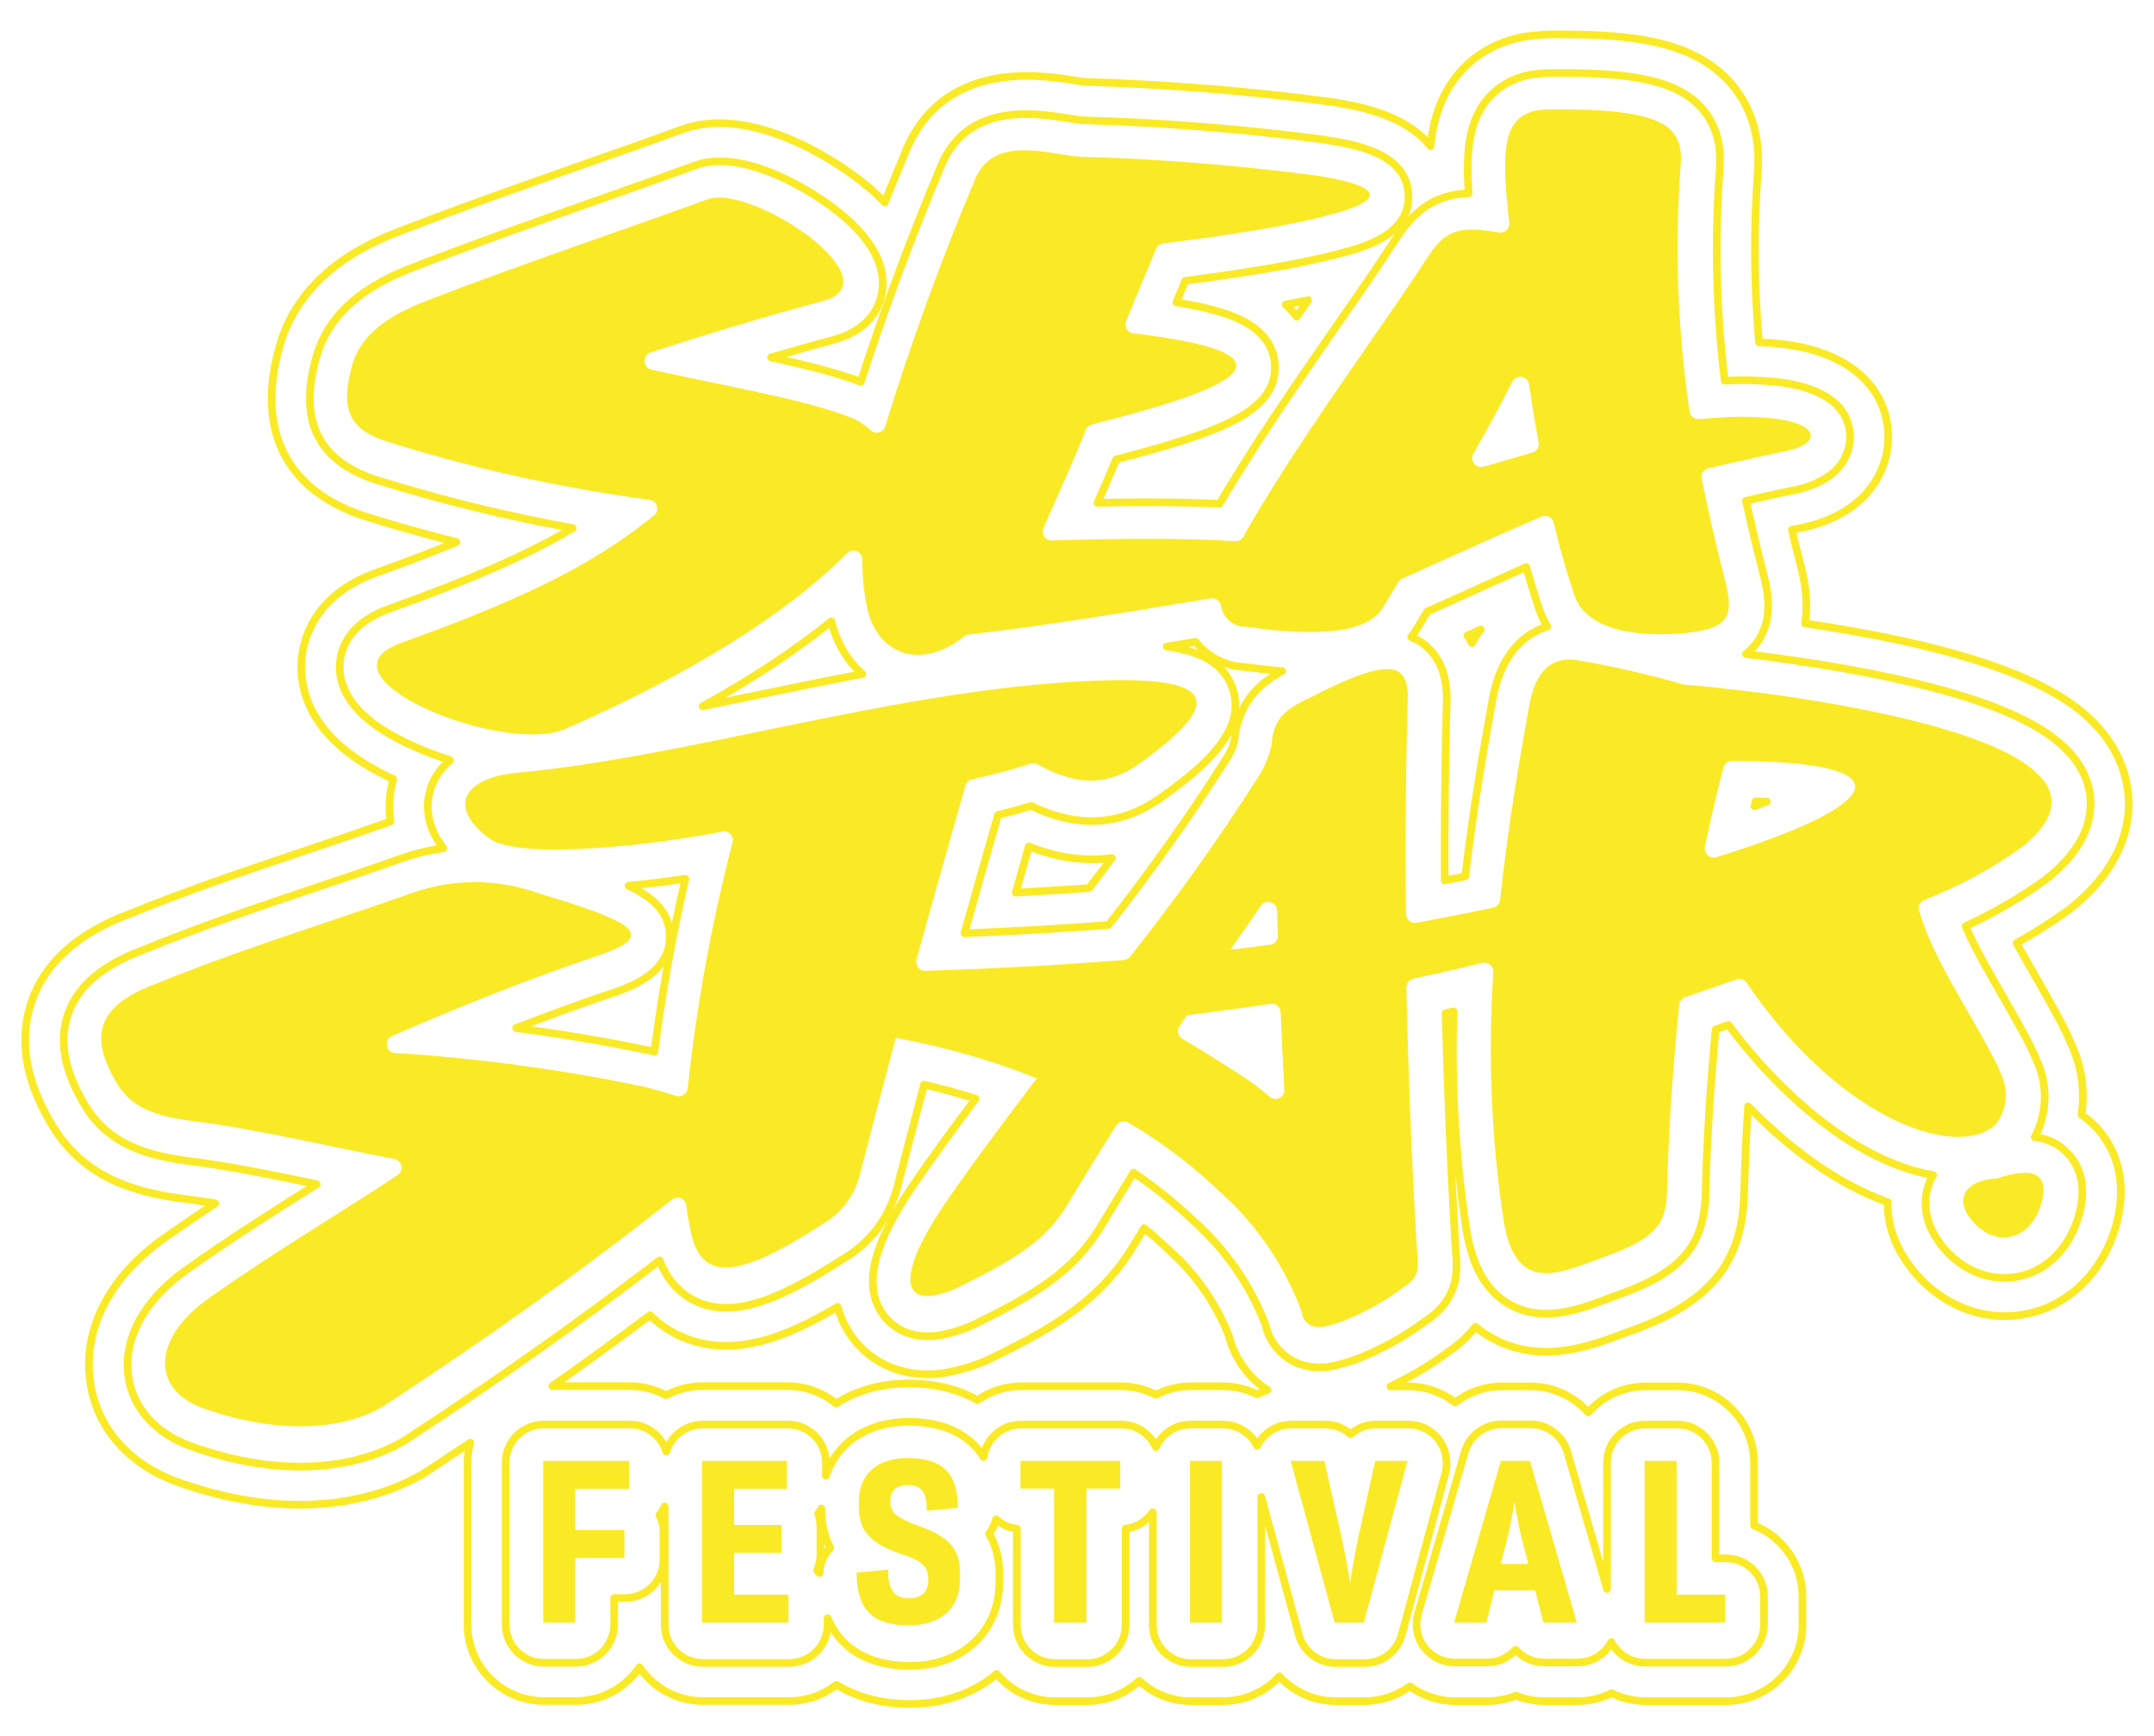 <?xml version="1.0" encoding="UTF-8"?>
<svg xmlns="http://www.w3.org/2000/svg" xmlns:xlink="http://www.w3.org/1999/xlink" version="1.1" id="Layer_1" x="0px" y="0px" viewBox="0 0 160 128.94" xml:space="preserve">
<g>
	<g>
		<g>
			<polygon fill="#FAEA26" points="40.35,108.52 40.35,120.54 42.73,120.54 42.73,115.73 46.38,115.73 46.38,113.65 42.73,113.65      42.73,110.6 46.72,110.6 46.72,108.52    "></polygon>
			<polygon fill="#FAEA26" points="52.15,108.52 52.15,120.54 58.57,120.54 58.57,118.46 54.53,118.46 54.53,115.36 58.05,115.36      58.05,113.28 54.53,113.28 54.53,110.6 58.45,110.6 58.45,108.52    "></polygon>
			<path fill="#FAEA26" d="M68.39,113.41c-1.81-0.67-2.25-1.04-2.25-1.78v-0.22c0-0.64,0.44-1.09,1.29-1.09     c1.01,0,1.41,0.5,1.41,1.91l2.31-0.22c0-2.6-1.17-3.7-3.72-3.7c-2.28,0-3.64,1.19-3.64,3.27v0.3c0,1.84,0.84,2.78,3.18,3.57     c1.51,0.49,1.98,0.94,1.98,1.81v0.18c0,0.79-0.5,1.29-1.43,1.29c-1.02,0-1.56-0.54-1.56-2.13l-2.33,0.22     c0,2.88,1.32,3.92,3.89,3.92c2.31,0,3.79-1.24,3.79-3.39v-0.45C71.33,115.11,70.51,114.17,68.39,113.41"></path>
			<polygon fill="#FAEA26" points="75.8,110.58 78.3,110.58 78.3,120.54 80.7,120.54 80.7,110.58 83.21,110.58 83.21,108.52      75.8,108.52    "></polygon>
			<rect x="88.39" y="108.52" fill="#FAEA26" width="2.38" height="12.02"></rect>
			<path fill="#FAEA26" d="M100.86,114.37c-0.2,0.97-0.47,2.4-0.57,3.25c-0.13-0.85-0.39-2.28-0.6-3.25l-1.32-5.85h-2.5l3.27,12.02     h2.16l3.25-12.02h-2.4L100.86,114.37z"></path>
			<path fill="#FAEA26" d="M111.48,108.52l-3.47,12.02h2.4l0.59-2.4h3.03l0.62,2.4h2.48l-3.49-12.02H111.48z M111.48,116.18     l0.44-1.73c0.4-1.61,0.57-2.92,0.57-2.92s0.18,1.32,0.59,2.92l0.45,1.73H111.48z"></path>
			<polygon fill="#FAEA26" points="124.54,108.52 122.16,108.52 122.16,120.54 128.14,120.54 128.14,118.46 124.54,118.46    "></polygon>
			<path fill="#FAEA26" d="M28.74,32.8c6.37,2,12.89,3.44,19.5,4.33c0.58,0.08,0.79,0.81,0.33,1.17c-4.23,3.41-9.01,5.95-18.75,9.45     c-6.87,2.45,7.54,8.44,12.2,6.39c9.39-4.14,16.35-8.49,20.9-13.04c0.41-0.41,1.13-0.12,1.13,0.47c0,1.22,0.12,2.44,0.37,3.63     c0.82,3.59,4.13,4.53,7.19,2.08c0.1-0.08,0.21-0.13,0.33-0.14c5.68-0.64,12.29-1.75,18-2.69c0.37-0.06,0.7,0.2,0.76,0.58     c0.12,0.72,0.67,1.33,1.43,1.5l0.33,0.02l2.06,0.25c4.65,0.46,7.29-0.12,8.22-1.69c0.39-0.63,0.75-1.25,1.11-1.85     c0.07-0.12,0.17-0.21,0.3-0.27l6.72-3.03c1.47-0.65,2.82-1.24,3.64-1.58c0.38-0.16,0.81,0.06,0.9,0.46     c0.43,1.83,0.95,3.64,1.55,5.43c0.75,2.16,3.77,3.16,8.2,2.76c3.49-0.34,3.61-1.44,2.95-4.02c-0.62-2.37-1.21-5.01-1.71-7.45     c-0.07-0.35,0.15-0.7,0.51-0.78l4.32-0.97l1.31-0.27c2.82-0.57,2.73-2.1-1.04-2.48c-1.11-0.11-2.24-0.13-3.35-0.07     c-0.65,0.04-1.28,0.08-1.93,0.14c-0.35,0.03-0.67-0.21-0.72-0.57c-0.9-6.1-1.11-12.29-0.65-18.44c0.21-3.14-2.09-4.04-9.8-4     c-0.31,0.01-0.63,0.05-0.94,0.09c-2.56,0.52-2.58,3.17-2,8.33c0.05,0.44-0.34,0.8-0.77,0.73c-2.83-0.47-3.95-0.28-5.29,1.83     c-3,4.6-6.69,9.62-10.29,15.17c-0.74,1.15-1.45,2.31-2.19,3.5c-0.44,0.74-0.85,1.43-1.19,2.08c-0.12,0.23-0.36,0.37-0.62,0.35     c-4.18-0.25-8.78-0.2-13.62-0.05c-0.49,0.01-0.82-0.48-0.63-0.93c1.15-2.65,2.1-4.66,3.14-7.28c0.08-0.2,0.24-0.35,0.45-0.4     c6.51-1.69,18.76-4.91,3.09-6.78c-0.44-0.05-0.71-0.51-0.54-0.91c0.73-1.76,1.46-3.55,2.22-5.36c0.09-0.22,0.29-0.37,0.52-0.4     c3.48-0.45,7.69-1.01,11.14-1.82l0.93-0.23c5.32-1.33,3.51-2.34-0.61-2.99c-5.9-0.78-11.84-1.25-17.79-1.42     c-0.02,0-0.04,0-0.06,0c-2.57-0.3-6.38-1.53-7.64,1.86c-2.51,5.95-4.71,12.02-6.61,18.19c-0.14,0.47-0.72,0.61-1.08,0.28     c-0.36-0.33-0.76-0.61-1.2-0.83c-0.02-0.01-0.05-0.02-0.07-0.03c-3.21-1.34-8.83-2.28-15-3.64c-0.66-0.15-0.71-1.07-0.07-1.28     c3.53-1.16,8.7-2.73,12.76-3.81c5.53-1.48-5.26-8.73-8.52-7.57c-6.22,2.27-14.02,4.88-20.85,7.53c-2.88,1.1-4.92,2.53-5.56,4.79     C25.12,30.79,26.28,31.99,28.74,32.8 M109.44,33.7c1.01-1.77,1.9-3.38,2.57-4.72c0.12-0.22,0.23-0.43,0.33-0.63     c0.3-0.57,1.15-0.43,1.24,0.21c0.21,1.43,0.44,2.88,0.71,4.3c0.06,0.34-0.14,0.66-0.47,0.76c-0.62,0.18-1.44,0.42-2.31,0.67     l-1.31,0.38C109.62,34.83,109.14,34.21,109.44,33.7"></path>
			<path fill="#FAEA26" d="M148.28,83.47c0.82-1.08,0.94-2.54,0.32-3.76c-0.14-0.37-0.31-0.74-0.5-1.09     c-2.12-4.04-4.49-7.38-5.55-10.98c-0.1-0.33,0.09-0.67,0.4-0.79c2.57-1,5-2.32,7.25-3.93c0.02-0.01,0.03-0.02,0.05-0.04     c2.91-2.35,2.61-4.29,0.55-5.88c-3.74-2.89-13.29-4.63-19.76-5.5c-2.65-0.34-4.79-0.55-5.87-0.64c-0.04,0-0.08-0.01-0.12-0.02     c-2.63-0.75-5.29-1.36-7.98-1.81c-1.66-0.25-3,0.66-3.47,3.34c-0.83,4.58-1.63,9.39-2.17,14.47c-0.03,0.29-0.24,0.52-0.52,0.58     l-1.94,0.41l-3.06,0.59l-0.68,0.13c-0.41,0.07-0.78-0.24-0.79-0.65c-0.07-5.67-0.01-11.01,0.13-15.97     c0.03-0.46-0.03-0.92-0.17-1.36c-0.57-1.51-2.66-1.03-7.16,1.29c-1.93,0.87-2.66,1.68-2.79,3.46c0,0.04-0.01,0.08-0.02,0.11     c-0.2,0.83-0.53,1.62-1,2.33c-2.93,4.6-6.09,9.03-9.48,13.3c-0.11,0.15-0.29,0.24-0.47,0.25c-4.93,0.4-9.85,0.65-14.74,0.81     c-0.45,0.01-0.78-0.41-0.66-0.85c1.32-4.79,2.55-9.1,3.63-12.91c0.07-0.23,0.26-0.41,0.49-0.46c1.48-0.32,2.93-0.72,4.37-1.17     c0.17-0.06,0.36-0.03,0.52,0.06c3.1,1.73,5.36,1.47,7.49-0.03c6.66-4.75,5.67-6.59-3.58-6.18c-14.36,0.62-29.48,5.59-42.61,6.83     c-4,0.37-5.2,2.58-2,4.9c2.24,1.59,12.17,0.48,17.26-0.54c0.48-0.1,0.89,0.34,0.76,0.82c-1.56,6-2.67,12.1-3.33,18.26     c-0.05,0.42-0.47,0.69-0.87,0.56c-0.82-0.27-1.65-0.51-2.5-0.71c-6.06-1.26-12.19-2.09-18.36-2.48c-0.7-0.04-0.86-0.99-0.22-1.27     c4.77-2.06,9.8-4.11,15.2-5.93c4.53-1.51,3-2.47-4.38-4.68c-2.99-1.07-6.24-1.08-9.24-0.04c-6.39,2.26-12.79,4.19-19.05,6.75     c-4.36,1.59-5.16,3.83-2.95,7.46c1.05,1.75,2.74,2.4,5.7,2.78c4.76,0.6,9.67,1.81,14.87,2.8c0.59,0.11,0.75,0.87,0.25,1.2     c-4.12,2.76-8.96,5.56-14.1,9.21c-3.98,2.81-4.33,6.66-0.37,8.1c6.55,2.33,11.29,1.26,13.59-0.25     c7.43-4.86,14.53-9.91,21.27-15.24c0.41-0.32,1-0.08,1.06,0.44c0.08,0.69,0.21,1.38,0.35,2.06c0.83,3.73,3.7,3.25,9.76-0.67     c1.36-0.78,2.35-2.06,2.75-3.57c0.89-3.44,1.74-6.7,2.57-9.79l0.13-0.48c3.59,0.65,7.11,1.66,10.49,3.01l-0.22,0.26     c-2.53,3.34-4.88,6.49-6.63,9.06c-3.17,4.64-3.24,7.05-1.04,6.84c0.8-0.13,1.59-0.38,2.31-0.77c4.05-2.01,6.26-3.4,7.83-5.99     c1.24-2.05,2.43-4.02,3.63-5.9c0.19-0.3,0.59-0.4,0.9-0.21l0.9,0.53c2.11,1.33,4.08,2.86,5.88,4.58     c2.75,2.45,4.85,5.53,6.12,8.99c0.05,0.66,0.63,1.14,1.29,1.07l0.21,0.01c0.73-0.14,1.45-0.37,2.13-0.68     c1.37-0.59,2.66-1.34,3.87-2.24c1.47-0.93,1.09-1.61,1-3.51c-0.38-6.59-0.62-12.85-0.74-18.79c-0.01-0.32,0.22-0.59,0.53-0.66     c1.18-0.25,2.36-0.52,3.53-0.79l1.57-0.38c0.44-0.11,0.85,0.24,0.82,0.69l-0.02,0.33c-0.37,6.05-0.12,12.12,0.79,18.11     c0.9,5.74,4.4,3.8,7.5,2.7c4-1.41,4.57-2.6,4.64-4.91c0.12-4.86,0.47-9.52,0.9-13.81c0.03-0.26,0.2-0.47,0.44-0.56l3.65-1.27     l0.15-0.05c0.29-0.1,0.6,0,0.77,0.25c7.16,10.51,15.82,13.07,18.46,10.55C148.22,83.55,148.25,83.51,148.28,83.47 M92.38,69.13     c0.43-0.59,0.85-1.2,1.25-1.82c0.36-0.55,1.2-0.33,1.23,0.33c0.01,0.28,0.02,0.57,0.03,0.85c0.01,0.33,0.02,0.67,0.03,1.01     c0.01,0.34-0.24,0.64-0.58,0.68l-0.69,0.09l-1.38,0.18l-0.86,0.09C91.62,70.19,91.99,69.69,92.38,69.13 M94.31,81.47     c-0.91-0.78-1.89-1.48-2.93-2.1c-0.95-0.61-1.9-1.22-2.69-1.69c-0.36-0.22-0.63-0.37-0.85-0.5c-0.34-0.19-0.44-0.62-0.23-0.94     l0.54-0.82l3.65-0.48c0.87-0.11,1.71-0.24,2.56-0.37c0.38-0.06,0.73,0.22,0.76,0.61c0.01,0.12,0.02,0.23,0.02,0.35     c0.08,1.88,0.17,3.69,0.26,5.42C95.44,81.52,94.76,81.85,94.31,81.47 M129.85,62.91c-0.73,0.25-1.5,0.5-2.36,0.77     c-0.48,0.15-0.95-0.28-0.85-0.77c0.43-2.07,0.89-4.04,1.38-5.9c0.08-0.3,0.35-0.5,0.65-0.49l1.72,0.03     C140.5,56.81,140.19,59.37,129.85,62.91"></path>
			<path fill="#FAEA26" d="M148.3,87.55c-0.21,0-0.41,0.02-0.61,0.06c-1.79,0.3-2.35,1.52-1.4,2.81c0.28,0.4,0.63,0.75,1.04,1.02     c1.6,1.06,3.6,0.38,4.31-2.06C152.22,87.28,151.2,86.58,148.3,87.55"></path>
		</g>
	</g>
	<g>
		
			<path fill="none" stroke="#FAEA26" stroke-width="0.568" stroke-linecap="round" stroke-linejoin="round" stroke-miterlimit="10" d="    M155.43,83.47c-0.26-0.24-0.53-0.46-0.81-0.66c0.26-1.77,0.01-3.61-0.77-5.26c-0.2-0.49-0.43-0.98-0.67-1.44    c-0.71-1.35-1.44-2.62-2.08-3.74c-0.47-0.82-0.91-1.59-1.31-2.32c1.3-0.72,2.56-1.52,3.75-2.37c0.12-0.08,0.24-0.17,0.34-0.26    c3.55-2.87,4.27-5.83,4.24-7.81c-0.02-1.53-0.54-4.47-3.79-6.98c-3.56-2.75-10.19-4.83-20.25-6.32c0.3-1.88-0.14-3.6-0.4-4.6    c-0.19-0.74-0.39-1.53-0.58-2.35l0.63-0.13c5.02-1.01,6.65-4.42,6.52-7.05c-0.18-3.67-3.22-6.16-8.13-6.65    c-0.48-0.05-0.97-0.08-1.46-0.1c-0.38-4.25-0.4-8.54-0.08-12.81c0.17-2.63-0.59-4.93-2.22-6.66c-3.01-3.19-7.99-3.43-13.28-3.4    c-0.07,0-0.14,0-0.23,0.01c-0.47,0.02-0.95,0.07-1.44,0.13c-0.12,0.02-0.24,0.04-0.36,0.06c-3.53,0.71-5.95,3.25-6.63,6.96    c-0.07,0.36-0.12,0.74-0.16,1.14c-1.92-2.42-5.57-3.01-7.43-3.3c-0.06-0.01-0.12-0.02-0.16-0.02c-5.96-0.79-12.07-1.28-18.14-1.46    c-0.24-0.03-0.5-0.07-0.78-0.12c-2.44-0.39-9.84-1.57-12.58,5.53c-0.49,1.17-0.98,2.36-1.45,3.55c-0.28-0.3-0.59-0.6-0.93-0.9    C62.66,12.24,56,7.71,50.7,9.6c-2.26,0.83-4.72,1.69-7.31,2.6c-4.54,1.6-9.24,3.25-13.62,4.95c-1.82,0.7-7.36,2.82-8.99,8.52    c-1.79,6.23,0.43,10.72,6.25,12.66l0.07,0.02c2.24,0.7,4.51,1.34,6.81,1.92c-1.73,0.71-3.68,1.46-5.94,2.27    c-4.21,1.5-5.26,4.38-5.51,5.96c-0.25,1.59-0.14,4.67,3.43,7.42c0.91,0.7,2.04,1.36,3.32,1.96c-0.01,0.04-0.02,0.08-0.03,0.11    c-0.19,0.7-0.36,1.77-0.17,3.03c-0.05,0.02-0.11,0.04-0.16,0.06c-2.07,0.73-4.19,1.45-6.25,2.14c-4.25,1.43-8.64,2.9-12.97,4.67    c-3.82,1.42-6.27,3.59-7.27,6.47c-0.99,2.83-0.48,5.93,1.5,9.21c2.42,4.04,6.34,5.04,9.86,5.49c0.75,0.09,1.51,0.21,2.27,0.33    c-1.25,0.83-2.53,1.7-3.82,2.61c-4.01,2.84-6.01,6.69-5.48,10.58c0.46,3.44,2.82,6.17,6.49,7.51c3.14,1.12,6.2,1.69,9.1,1.69    c5.09,0,8.35-1.77,9.51-2.53c1.06-0.7,2.1-1.39,3.14-2.08c-0.13,0.48-0.2,0.97-0.2,1.49v12.02c0,3.13,2.55,5.68,5.68,5.68h2.38    c1.96,0,3.69-1,4.71-2.51c1.02,1.51,2.75,2.51,4.71,2.51h6.42c1.32,0,2.53-0.45,3.5-1.21c1.51,0.93,3.37,1.43,5.47,1.43    c2.55,0,4.78-0.82,6.43-2.23c1.04,1.23,2.6,2.02,4.34,2.02h2.4c1.48,0,2.84-0.57,3.85-1.51c1.01,0.93,2.36,1.51,3.85,1.51h2.38    c1.65,0,3.14-0.71,4.18-1.84c1.05,1.14,2.56,1.84,4.18,1.84h2.16c1.24,0,2.4-0.41,3.35-1.1c0.96,0.7,2.14,1.1,3.36,1.1h2.4    c0.73,0,1.45-0.14,2.12-0.41c0.67,0.27,1.39,0.41,2.12,0.41h2.48c0.88,0,1.74-0.21,2.51-0.59c0.77,0.38,1.63,0.59,2.52,0.59h5.98    c3.13,0,5.68-2.55,5.68-5.68v-2.08c0-2.4-1.5-4.46-3.6-5.29v-4.65c0-3.13-2.55-5.68-5.68-5.68h-2.38c-1.7,0-3.22,0.75-4.26,1.93    c-1.06-1.19-2.6-1.93-4.26-1.93h-2.16c-1.28,0-2.49,0.44-3.46,1.19c-0.98-0.76-2.21-1.19-3.47-1.19h-1.35    c1.48-0.69,2.9-1.53,4.23-2.51c0.9-0.6,1.58-1.25,2.09-1.92c0.34,0.28,0.7,0.53,1.08,0.75c3.65,2.12,7.44,0.69,9.7-0.16l0.05-0.02    c0.24-0.09,0.49-0.18,0.71-0.26c5.82-2.06,8.26-4.99,8.42-10.12c0.05-2.13,0.15-4.31,0.3-6.57c2.62,2.69,6.2,5.62,10.36,7.12    c-0.02,1.57,0.49,3.15,1.51,4.56c0.69,0.99,1.54,1.82,2.53,2.47c1.41,0.94,3.03,1.44,4.67,1.44c0.95,0,1.89-0.17,2.78-0.49    c2.61-0.96,4.6-3.2,5.47-6.2C158.3,86.97,156.57,84.55,155.43,83.47z M90.83,102.98h-2.38c-0.92,0-1.8,0.22-2.59,0.63    c-0.79-0.4-1.67-0.63-2.59-0.63h-7.41c-1.19,0-2.32,0.38-3.25,1.03c-1.43-0.81-3.17-1.24-5.12-1.24c-2.04,0-3.89,0.53-5.39,1.49    c-0.98-0.8-2.23-1.29-3.6-1.29h-6.3c-0.98,0-1.9,0.24-2.72,0.68c-0.81-0.44-1.74-0.68-2.72-0.68h-5.74    c2.49-1.75,4.9-3.5,7.26-5.27c0.85,0.84,1.76,1.36,2.52,1.67c3.8,1.56,7.79-0.13,11.42-2.29c0.16,0.58,0.39,1.15,0.72,1.71    c1.37,2.32,3.91,3.54,6.77,3.26c0.13-0.01,0.25-0.03,0.38-0.05c1.4-0.23,2.74-0.67,3.97-1.31c4.07-2.02,7.64-4.03,10.11-8.11    c0.27-0.44,0.54-0.89,0.82-1.35c0.59,0.49,1.17,1,1.73,1.53c0.04,0.04,0.08,0.07,0.13,0.12c1.95,1.74,3.47,3.92,4.42,6.33    c0.36,1.41,1.15,2.68,2.27,3.6c0.2,0.16,0.4,0.31,0.61,0.45c-0.26,0.09-0.52,0.19-0.77,0.31    C92.61,103.19,91.74,102.98,90.83,102.98z M97.17,22.3c-0.1,0.15-0.2,0.3-0.31,0.44l-0.02,0.03c-0.17,0.25-0.35,0.5-0.52,0.76    c-0.23-0.31-0.5-0.61-0.82-0.91C96.07,22.52,96.62,22.41,97.17,22.3z"></path>
		
			<path fill="none" stroke="#FAEA26" stroke-width="0.568" stroke-linecap="round" stroke-linejoin="round" stroke-miterlimit="10" d="    M109.34,47.77c-0.11-0.19-0.22-0.38-0.34-0.56l0.99-0.45C109.76,47.06,109.54,47.4,109.34,47.77z"></path>
		
			<path fill="none" stroke="#FAEA26" stroke-width="0.568" stroke-linecap="round" stroke-linejoin="round" stroke-miterlimit="10" d="    M80.9,65.97c-1.79,0.13-3.59,0.24-5.45,0.34c0.33-1.18,0.66-2.32,0.97-3.43c2.12,0.84,4.18,1.13,6.16,0.86    C82.03,64.48,81.47,65.23,80.9,65.97z"></path>
	</g>
	<g>
		
			<path fill="none" stroke="#FAEA26" stroke-width="0.568" stroke-linecap="round" stroke-linejoin="round" stroke-miterlimit="10" d="    M106.86,106.93c-0.54-0.7-1.37-1.11-2.25-1.11h-2.4c-0.72,0-1.39,0.27-1.89,0.72c-0.51-0.45-1.17-0.72-1.89-0.72h-2.5    c-0.88,0-1.72,0.41-2.26,1.11c-0.12,0.15-0.21,0.31-0.29,0.48c-0.46-0.94-1.43-1.59-2.55-1.59h-2.38c-1.16,0-2.15,0.69-2.59,1.68    c-0.44-0.99-1.44-1.68-2.59-1.68h-7.41c-1.42,0-2.6,1.05-2.8,2.41c-1.07-1.69-2.97-2.61-5.56-2.61c-3.07,0-5.34,1.55-6.15,4.01    v-0.97c0-1.57-1.27-2.84-2.84-2.84h-6.3c-1.28,0-2.36,0.85-2.72,2.01c-0.35-1.17-1.44-2.01-2.72-2.01h-6.37    c-1.57,0-2.84,1.27-2.84,2.84v12.02c0,1.57,1.27,2.84,2.84,2.84h2.38c1.57,0,2.84-1.27,2.84-2.84v-1.97h0.82    c1.57,0,2.84-1.27,2.84-2.84v-2.08c0-0.45-0.11-0.88-0.3-1.26c0.16-0.19,0.29-0.4,0.39-0.63v8.79c0,1.57,1.27,2.84,2.84,2.84h6.42    c1.57,0,2.84-1.27,2.84-2.84v-0.48c0.97,2.28,3.08,3.54,6.13,3.54c3.9,0,6.63-2.56,6.63-6.22v-0.45c0-0.6,0-1.85-0.76-3.15    c0.24-0.31,0.42-0.67,0.51-1.07c0.42,0.38,0.96,0.63,1.55,0.7v7.14c0,1.57,1.27,2.84,2.84,2.84h2.4c1.57,0,2.84-1.27,2.84-2.84    v-7.14c0.84-0.1,1.56-0.56,2.02-1.22v8.36c0,1.57,1.27,2.84,2.84,2.84h2.38c1.57,0,2.84-1.27,2.84-2.84v-9.5l2.79,10.25    c0.34,1.24,1.46,2.09,2.74,2.09h2.16c1.28,0,2.41-0.86,2.74-2.1l3.25-12.02C107.58,108.54,107.4,107.63,106.86,106.93z     M60.87,116.86c-0.06-0.07-0.11-0.14-0.18-0.21c0.16-0.35,0.25-0.75,0.25-1.16v-2.08c0-0.34-0.06-0.67-0.17-0.97    c0.09-0.12,0.17-0.25,0.24-0.38c0,1.18,0.25,2.14,0.66,2.92C61.2,115.47,60.9,116.13,60.87,116.86z"></path>
		
			<path fill="none" stroke="#FAEA26" stroke-width="0.568" stroke-linecap="round" stroke-linejoin="round" stroke-miterlimit="10" d="    M128.2,115.76h-0.77v-7.1c0-1.57-1.27-2.84-2.84-2.84h-2.38c-1.57,0-2.84,1.27-2.84,2.84v9.38l-2.95-10.18    c-0.35-1.21-1.46-2.05-2.73-2.05h-2.16c-1.26,0-2.38,0.84-2.73,2.05l-3.47,12.02c-0.25,0.86-0.08,1.78,0.46,2.49    c0.54,0.71,1.38,1.13,2.27,1.13h2.4c0.83,0,1.6-0.36,2.12-0.95c0.53,0.59,1.29,0.95,2.12,0.95h2.48c0.89,0,1.73-0.42,2.27-1.13    c0.09-0.13,0.17-0.26,0.24-0.39c0.47,0.91,1.42,1.53,2.52,1.53h5.98c1.57,0,2.84-1.27,2.84-2.84v-2.08    C131.04,117.03,129.77,115.76,128.2,115.76z"></path>
		
			<path fill="none" stroke="#FAEA26" stroke-width="0.568" stroke-linecap="round" stroke-linejoin="round" stroke-miterlimit="10" d="    M151.14,84.47c0.94-1.77,1-3.93,0.11-5.77c-0.17-0.43-0.37-0.86-0.58-1.26c-0.68-1.29-1.37-2.49-2.03-3.65    c-1.03-1.79-1.96-3.41-2.64-4.99c2.07-0.95,4.05-2.1,5.91-3.43c0.07-0.05,0.13-0.1,0.19-0.15c2.14-1.73,3.21-3.6,3.19-5.57    c-0.01-1.24-0.49-3.07-2.69-4.77c-3.36-2.6-10.47-4.64-21.14-6.07c-0.61-0.08-1.21-0.15-1.77-0.22c0.31-0.25,0.6-0.55,0.85-0.9    c1.28-1.83,0.72-3.98,0.39-5.27c-0.42-1.61-0.84-3.41-1.24-5.22l2.21-0.5l1.27-0.26c4.09-0.82,4.28-3.36,4.25-4.12    c-0.15-2.98-3.55-3.76-5.57-3.96c-1.22-0.12-2.48-0.15-3.74-0.08c-0.64-5.24-0.76-10.56-0.36-15.84c0.12-1.85-0.37-3.37-1.45-4.52    c-2.01-2.13-5.62-2.54-11.2-2.5c-0.04,0-0.08,0-0.12,0c-0.38,0.02-0.78,0.06-1.19,0.11c-0.06,0.01-0.12,0.02-0.18,0.03    c-1.37,0.28-3.77,1.26-4.41,4.69c-0.21,1.15-0.22,2.48-0.11,4.11c-1.94,0.06-3.77,0.81-5.38,3.34c-1.38,2.12-2.92,4.34-4.55,6.68    c-1.87,2.7-3.8,5.49-5.75,8.48c-0.75,1.17-1.48,2.34-2.22,3.55c-0.01,0.01-0.01,0.02-0.02,0.03c-0.21,0.35-0.4,0.68-0.58,0.98    c-3.01-0.13-6.13-0.13-9.07-0.07c0.47-1.05,0.92-2.09,1.39-3.22c7.5-1.97,12.03-3.49,11.78-7.09c-0.12-1.72-1.37-2.99-3.72-3.76    c-0.93-0.31-2.12-0.58-3.59-0.82c0.22-0.53,0.44-1.07,0.66-1.6c3.12-0.41,6.98-0.96,10.2-1.71l0.94-0.23    c1.95-0.49,5.57-1.39,5.44-4.45c-0.14-3.12-3.99-3.74-6.29-4.1c-0.02,0-0.05-0.01-0.07-0.01C92.38,9.58,86.33,9.1,80.31,8.93    C80,8.89,79.66,8.83,79.3,8.78c-2.47-0.39-7.6-1.21-9.5,3.79c-2.17,5.17-4.14,10.47-5.86,15.79c-1.8-0.68-4.08-1.24-6.67-1.81    c1.58-0.46,3.16-0.91,4.64-1.3c2.57-0.69,3.33-2.33,3.55-3.25c0.45-1.87-0.41-3.8-2.56-5.73c-2.08-1.87-7.55-5.3-11.22-4    c-2.27,0.83-4.73,1.7-7.34,2.62c-4.52,1.59-9.2,3.24-13.55,4.93c-2.59,0.99-6.16,2.76-7.28,6.65c-1.36,4.74,0.08,7.74,4.4,9.17    c0.02,0,0.03,0.01,0.05,0.01c4.77,1.49,9.65,2.69,14.58,3.58c-3.34,1.99-7.47,3.78-13.6,5.98c-2.69,0.96-3.48,2.56-3.66,3.73    c-0.19,1.18,0.07,2.96,2.36,4.73c1.35,1.04,3.47,2.06,5.79,2.8c-0.97,0.83-1.35,1.74-1.5,2.28c-0.25,0.92-0.36,2.51,1,4.26    c-1.06,0.15-2.1,0.4-3.12,0.76c-2.09,0.74-4.22,1.46-6.29,2.15c-4.22,1.42-8.58,2.89-12.84,4.63c-3.05,1.13-4.89,2.68-5.62,4.76    c-0.71,2.02-0.29,4.25,1.26,6.81c1.79,2.99,4.8,3.75,7.78,4.14c3.03,0.38,6.14,1.02,9.43,1.71c-0.17,0.11-0.34,0.21-0.51,0.32    c-2.79,1.76-5.96,3.76-9.18,6.05c-3.12,2.2-4.69,5.08-4.31,7.88c0.32,2.35,2,4.25,4.63,5.21c3.16,1.13,5.88,1.52,8.14,1.52    c4.32,0,7-1.45,7.95-2.07c6.78-4.43,12.94-8.79,18.74-13.25c0.73,1.87,1.94,2.73,2.91,3.13c2.88,1.18,6.37-0.44,10.72-3.24    c1.99-1.16,3.41-3.02,4.02-5.29c0.6-2.33,1.29-4.99,2-7.66c1.29,0.3,2.57,0.65,3.83,1.05c-1.67,2.23-3.28,4.43-4.59,6.35    c-2.94,4.3-3.72,7.28-2.48,9.39c0.38,0.65,1.54,2.12,4.06,1.88c0.06-0.01,0.12-0.01,0.18-0.02c1.11-0.18,2.17-0.53,3.14-1.04    c3.81-1.89,6.89-3.62,8.97-7.05c0.79-1.3,1.61-2.66,2.45-4.02c1.58,1.07,3.08,2.28,4.48,3.61c0.02,0.02,0.04,0.04,0.06,0.06    c2.33,2.08,4.14,4.71,5.25,7.61c0.19,0.88,0.67,1.68,1.36,2.26c0.75,0.62,1.71,0.95,2.67,0.92l0.04,0c0.24,0.02,0.49,0,0.73-0.05    c0.96-0.19,1.88-0.48,2.74-0.87c1.53-0.66,2.98-1.5,4.33-2.5c2.57-1.68,2.39-3.8,2.28-5.2c-0.02-0.23-0.04-0.49-0.06-0.8    c-0.33-5.81-0.57-11.48-0.7-16.89c0.2-0.04,0.4-0.09,0.59-0.13c-0.18,5.43,0.14,10.84,0.94,16.14c0.43,2.78,1.47,4.61,3.17,5.6    c2.48,1.44,5.25,0.4,7.27-0.37c0.27-0.1,0.55-0.21,0.81-0.3c4.7-1.66,6.41-3.62,6.53-7.52c0.09-3.84,0.34-7.85,0.75-12.21    l0.95-0.33c3.73,5.01,9.36,10.13,15.2,11.15c-0.1,0.17-0.18,0.34-0.26,0.53c-0.57,1.41-0.33,3.02,0.68,4.41    c0.48,0.7,1.09,1.28,1.78,1.74c0.96,0.64,2.03,0.96,3.1,0.96c0.61,0,1.22-0.11,1.81-0.32c1.75-0.64,3.1-2.2,3.71-4.3    c0.71-2.52-0.13-3.98-0.95-4.76C152.78,84.87,151.96,84.57,151.14,84.47z M130.41,59.52c0.29,0.01,0.57,0.02,0.83,0.03    c-0.29,0.11-0.59,0.23-0.92,0.35C130.35,59.77,130.38,59.64,130.41,59.52z M111.96,35.23C111.96,35.24,111.96,35.24,111.96,35.23    C111.96,35.24,111.96,35.24,111.96,35.23C111.96,35.24,111.96,35.24,111.96,35.23z M91.58,49.44c0.14,0.03,0.28,0.05,0.43,0.06    l2.24,0.26c0.02,0,0.04,0,0.06,0.01c0.3,0.03,0.62,0.06,0.93,0.08c-1.71,0.92-3.28,2.34-3.56,5.22c-0.12,0.46-0.32,0.89-0.58,1.29    c-0.01,0.01-0.01,0.02-0.02,0.03c-2.68,4.21-5.61,8.34-8.73,12.32c-3.44,0.27-6.97,0.47-10.71,0.62c0.88-3.16,1.72-6.1,2.49-8.79    c0.83-0.2,1.65-0.43,2.47-0.67c3.51,1.69,6.69,1.48,9.67-0.64c3.37-2.4,6.34-5.04,5.28-8.1c-0.64-1.87-2.33-2.75-4.89-3.1    c0.73-0.12,1.45-0.24,2.15-0.35C89.49,48.54,90.45,49.18,91.58,49.44z M64.06,50.07c-2.65,0.5-5.28,1.04-7.88,1.58    c-1.34,0.28-2.67,0.55-3.99,0.82c3.7-2.05,6.89-4.16,9.56-6.31C62.16,47.77,62.96,49.12,64.06,50.07z M46.69,65.8    c1.48-0.14,2.92-0.33,4.22-0.52c-0.98,4.23-1.75,8.53-2.3,12.85c-0.07-0.02-0.13-0.03-0.2-0.05c-0.02-0.01-0.05-0.01-0.08-0.02    c-3.29-0.69-6.63-1.25-9.99-1.69c2.18-0.85,4.51-1.71,6.92-2.52c1.47-0.49,4.53-1.51,4.49-4.31    C49.73,67.81,48.61,66.71,46.69,65.8z M110.86,52c-0.69,3.81-1.46,8.29-2.02,13.1l-1.53,0.3c-0.02-4.37,0.03-8.8,0.15-13.22    c0.04-0.8-0.06-1.58-0.3-2.34c-0.01-0.05-0.03-0.09-0.05-0.14c-0.42-1.11-1.23-1.95-2.29-2.38c0.15-0.19,0.29-0.39,0.42-0.6    c0.27-0.44,0.53-0.87,0.78-1.29l6.08-2.74c0.42-0.18,0.85-0.37,1.27-0.56c0.3,1.08,0.63,2.14,0.99,3.2    c0.15,0.44,0.35,0.84,0.57,1.21C113.08,47.12,111.43,48.75,110.86,52z"></path>
	</g>
</g>
</svg>
